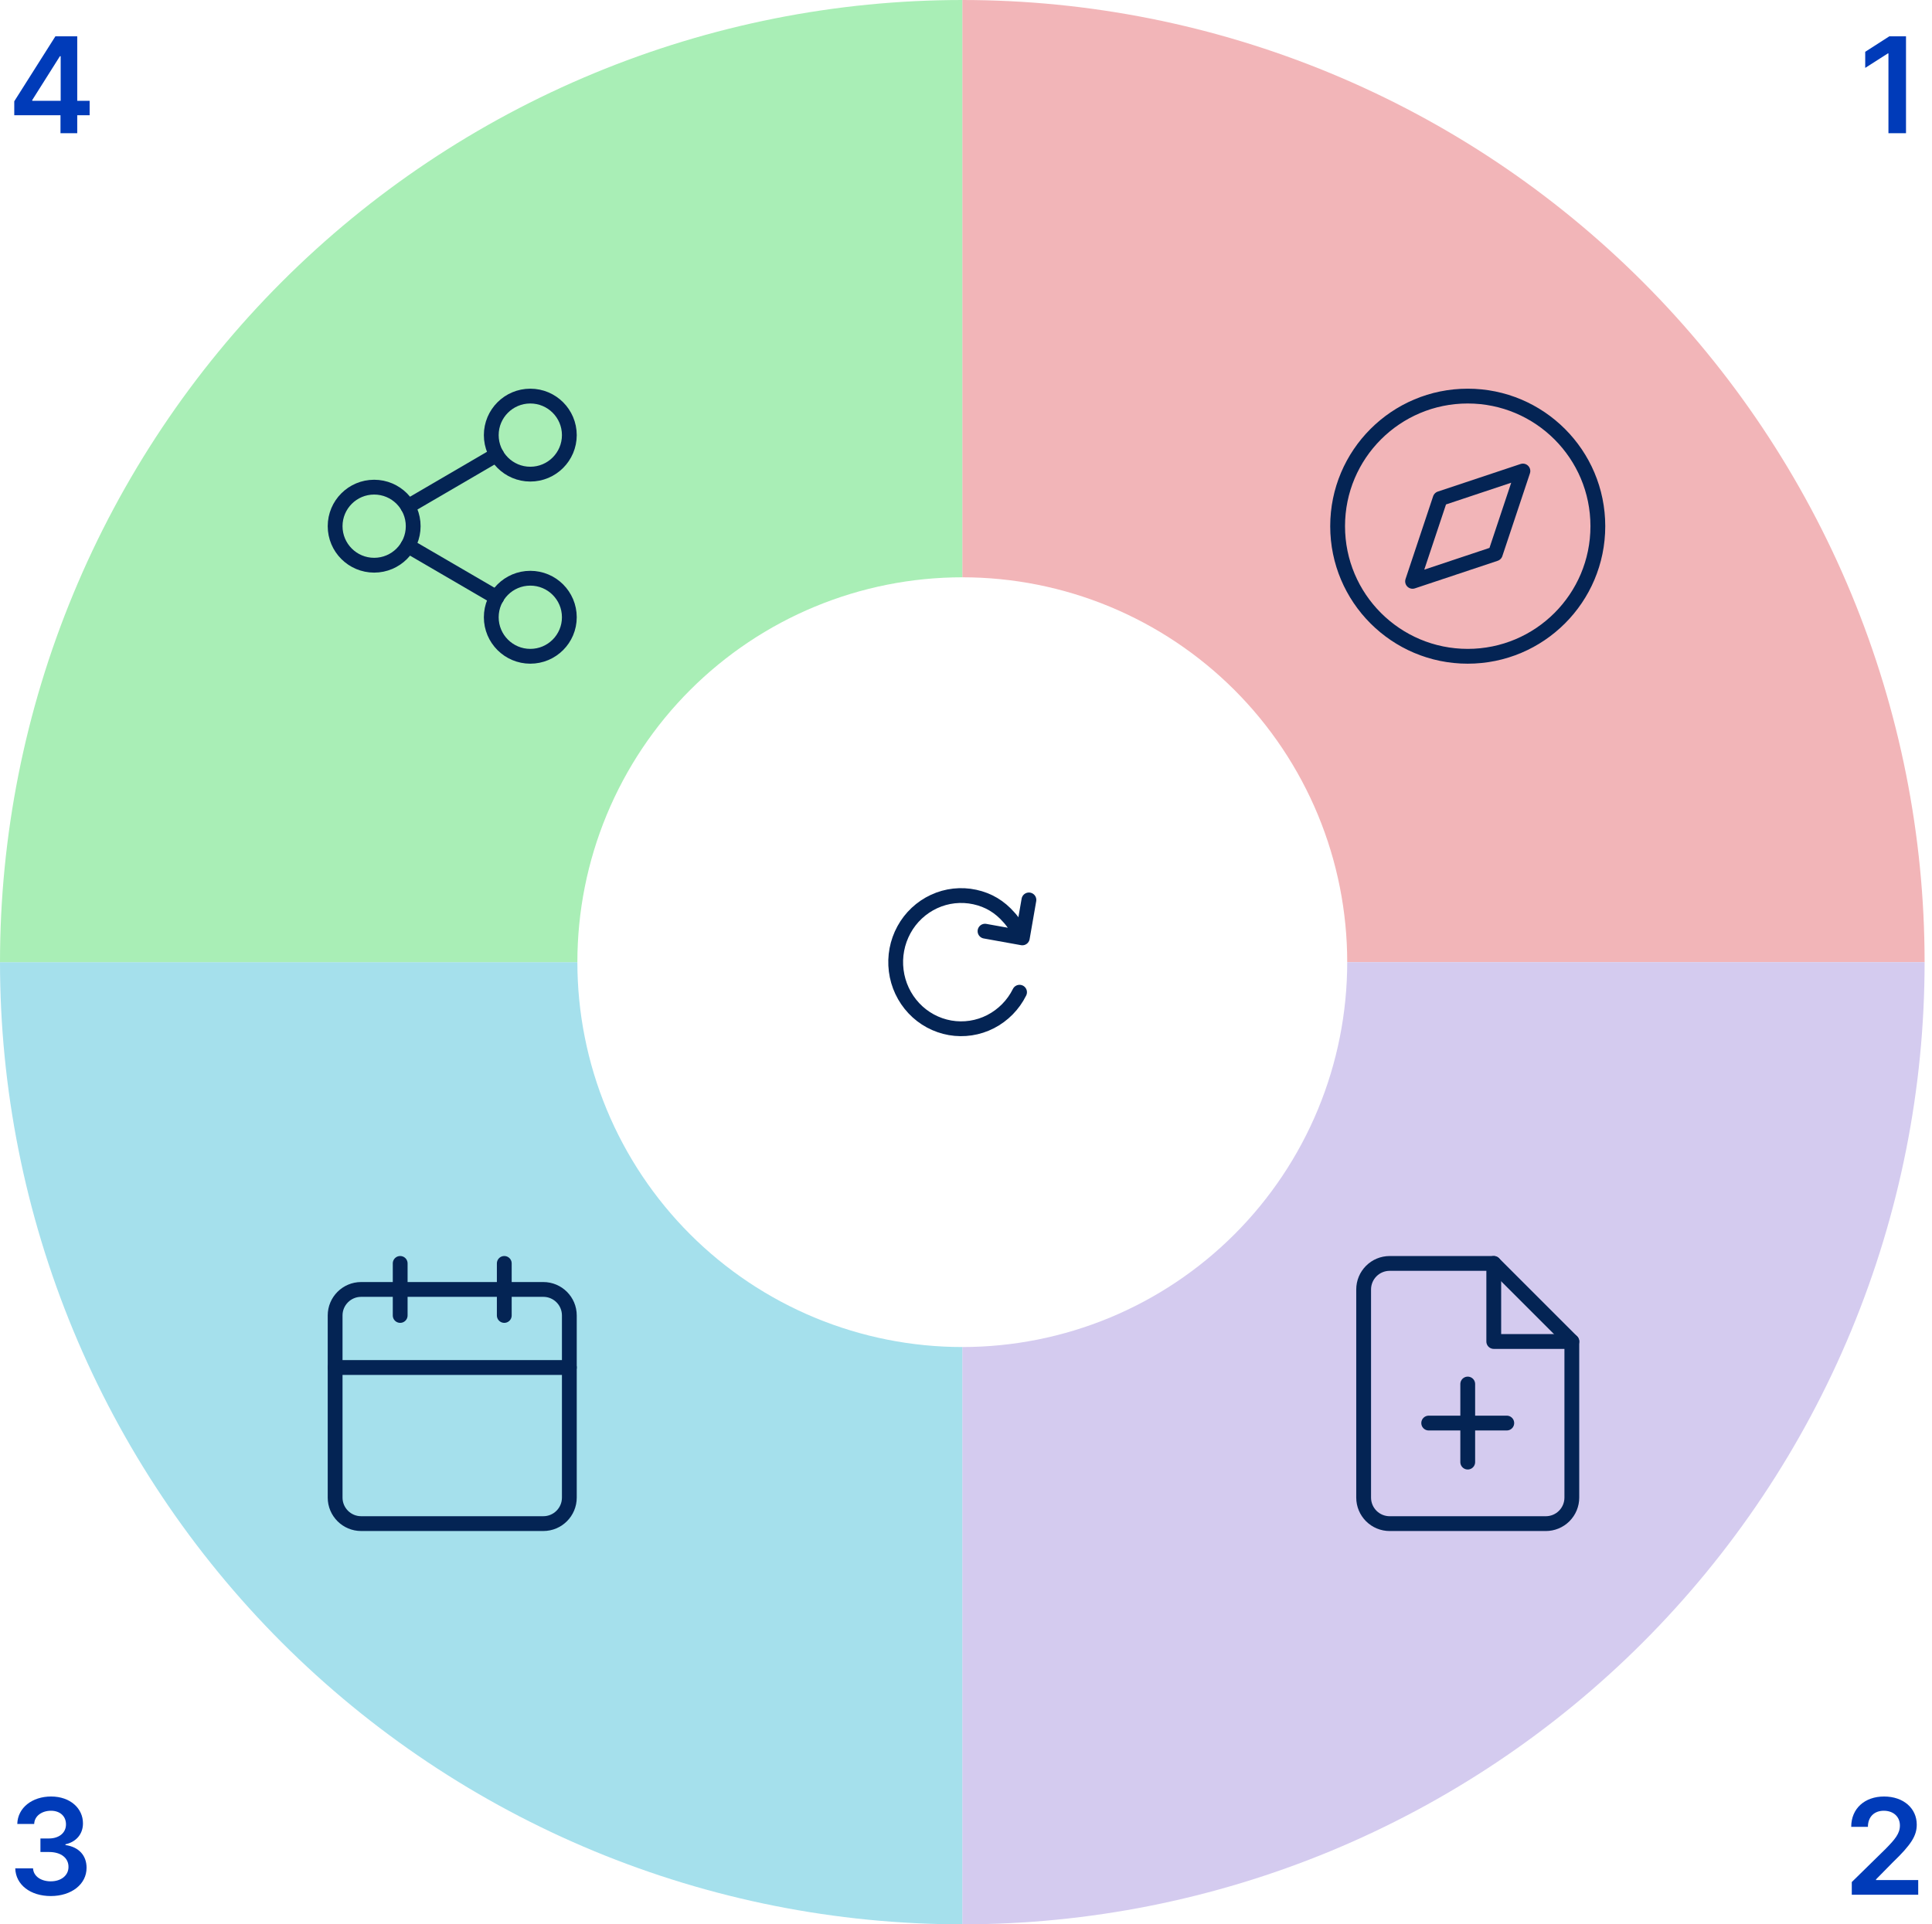 <svg width="261" height="260" viewBox="0 0 261 260" fill="none" xmlns="http://www.w3.org/2000/svg">
<path d="M257.488 4.909H255.232L251.978 6.999V9.173L255.04 7.217H255.116V18H257.488V4.909Z" fill="#003BB9"/>
<path d="M1.927 15.571H8.172V18H10.435V15.571H12.109V13.621H10.435V4.909H7.482L1.927 13.685V15.571ZM8.197 13.621H4.356V13.519L8.095 7.594H8.197V13.621Z" fill="#003BB9"/>
<path d="M6.862 256.179C9.661 256.179 11.7 254.575 11.694 252.363C11.7 250.727 10.678 249.55 8.843 249.288V249.186C10.262 248.879 11.214 247.825 11.208 246.354C11.214 244.36 9.514 242.73 6.9 242.73C4.356 242.73 2.387 244.245 2.336 246.438H4.618C4.656 245.338 5.679 244.654 6.887 244.654C8.108 244.654 8.92 245.396 8.913 246.495C8.92 247.639 7.974 248.4 6.619 248.4H5.462V250.228H6.619C8.274 250.228 9.259 251.059 9.252 252.241C9.259 253.398 8.255 254.191 6.855 254.191C5.538 254.191 4.522 253.507 4.464 252.44H2.061C2.125 254.651 4.1 256.179 6.862 256.179Z" fill="#003BB9"/>
<path d="M250.163 256H259.138V254.018H253.436V253.929L255.692 251.634C258.237 249.192 258.94 248.004 258.94 246.527C258.94 244.335 257.156 242.73 254.523 242.73C251.928 242.73 250.087 244.341 250.087 246.827H252.343C252.343 245.491 253.187 244.654 254.491 244.654C255.737 244.654 256.664 245.415 256.664 246.648C256.664 247.741 255.999 248.521 254.708 249.832L250.163 254.287V256Z" fill="#003BB9"/>
<path d="M130 0C147.072 2.0358e-07 163.977 3.363 179.749 9.896C195.521 16.429 209.852 26.005 221.924 38.076C233.995 50.148 243.571 64.479 250.104 80.251C256.637 96.023 260 112.928 260 130H182C182 123.171 180.655 116.409 178.042 110.1C175.428 103.792 171.598 98.059 166.77 93.23C161.941 88.402 156.208 84.572 149.9 81.958C143.591 79.345 136.829 78 130 78V0Z" fill="#F2B5B8"/>
<path d="M260 130C260 147.072 256.637 163.977 250.104 179.749C243.571 195.521 233.995 209.852 221.924 221.924C209.852 233.995 195.521 243.571 179.749 250.104C163.976 256.637 147.072 260 130 260L130 182C136.829 182 143.591 180.655 149.9 178.042C156.208 175.428 161.941 171.598 166.77 166.77C171.598 161.941 175.428 156.208 178.042 149.9C180.655 143.591 182 136.829 182 130L260 130Z" fill="#D4CBEF"/>
<path d="M130 260C112.928 260 96.023 256.637 80.251 250.104C64.479 243.571 50.148 233.996 38.076 221.924C26.005 209.852 16.429 195.521 9.896 179.749C3.363 163.977 2.06451e-05 147.072 1.91526e-05 130L78 130C78 136.829 79.345 143.591 81.958 149.9C84.572 156.208 88.402 161.941 93.231 166.77C98.059 171.598 103.792 175.429 110.1 178.042C116.409 180.655 123.171 182 130 182L130 260Z" fill="#A5E0EC"/>
<path d="M-5.68248e-06 130C-6.22513e-06 112.928 3.363 96.023 9.896 80.251C16.429 64.479 26.005 50.148 38.076 38.076C50.148 26.005 64.479 16.429 80.251 9.896C96.023 3.363 112.928 2.55813e-05 130 2.48351e-05L130 78C123.171 78 116.409 79.345 110.1 81.958C103.792 84.572 98.059 88.402 93.23 93.231C88.402 98.059 84.572 103.792 81.958 110.1C79.345 116.409 78 123.171 78 130L-5.68248e-06 130Z" fill="#A9EEB6"/>
<path d="M198.281 88.672C207.989 88.672 215.859 80.802 215.859 71.094C215.859 61.386 207.989 53.516 198.281 53.516C188.573 53.516 180.703 61.386 180.703 71.094C180.703 80.802 188.573 88.672 198.281 88.672Z" stroke="#042454" stroke-width="2" stroke-linecap="round" stroke-linejoin="round"/>
<path d="M205.734 63.641L202.008 74.82L190.828 78.547L194.555 67.367L205.734 63.641Z" stroke="#042454" stroke-width="2" stroke-linecap="round" stroke-linejoin="round"/>
<path d="M201.797 170.705H187.735C186.802 170.705 185.908 171.075 185.249 171.735C184.589 172.394 184.219 173.288 184.219 174.221V202.346C184.219 203.278 184.589 204.172 185.249 204.832C185.908 205.491 186.802 205.861 187.735 205.861H208.828C209.761 205.861 210.655 205.491 211.314 204.832C211.974 204.172 212.344 203.278 212.344 202.346V181.252L201.797 170.705Z" stroke="#042454" stroke-width="2" stroke-linecap="round" stroke-linejoin="round"/>
<path d="M201.797 170.705V181.252H212.344" stroke="#042454" stroke-width="2" stroke-linecap="round" stroke-linejoin="round"/>
<path d="M198.281 197.547V187" stroke="#042454" stroke-width="2" stroke-linecap="round" stroke-linejoin="round"/>
<path d="M193.008 192.273H203.555" stroke="#042454" stroke-width="2" stroke-linecap="round" stroke-linejoin="round"/>
<path d="M73.398 174.219H48.789C46.847 174.219 45.273 175.793 45.273 177.734V202.344C45.273 204.285 46.847 205.859 48.789 205.859H73.398C75.34 205.859 76.914 204.285 76.914 202.344V177.734C76.914 175.793 75.34 174.219 73.398 174.219Z" stroke="#042454" stroke-width="2" stroke-linecap="round" stroke-linejoin="round"/>
<path d="M68.125 170.703V177.734" stroke="#042454" stroke-width="2" stroke-linecap="round" stroke-linejoin="round"/>
<path d="M54.062 170.703V177.734" stroke="#042454" stroke-width="2" stroke-linecap="round" stroke-linejoin="round"/>
<path d="M45.273 184.766H76.914" stroke="#042454" stroke-width="2" stroke-linecap="round" stroke-linejoin="round"/>
<path d="M71.641 64.062C74.553 64.062 76.914 61.702 76.914 58.789C76.914 55.877 74.553 53.516 71.641 53.516C68.728 53.516 66.367 55.877 66.367 58.789C66.367 61.702 68.728 64.062 71.641 64.062Z" stroke="#042454" stroke-width="2" stroke-linecap="round" stroke-linejoin="round"/>
<path d="M50.547 76.367C53.459 76.367 55.82 74.006 55.82 71.094C55.82 68.181 53.459 65.82 50.547 65.82C47.634 65.82 45.273 68.181 45.273 71.094C45.273 74.006 47.634 76.367 50.547 76.367Z" stroke="#042454" stroke-width="2" stroke-linecap="round" stroke-linejoin="round"/>
<path d="M71.641 88.672C74.553 88.672 76.914 86.311 76.914 83.398C76.914 80.486 74.553 78.125 71.641 78.125C68.728 78.125 66.367 80.486 66.367 83.398C66.367 86.311 68.728 88.672 71.641 88.672Z" stroke="#042454" stroke-width="2" stroke-linecap="round" stroke-linejoin="round"/>
<path d="M55.1 73.748L67.106 80.744" stroke="#042454" stroke-width="2" stroke-linecap="round" stroke-linejoin="round"/>
<path d="M67.088 61.443L55.1 68.439" stroke="#042454" stroke-width="2" stroke-linecap="round" stroke-linejoin="round"/>
<path d="M137.734 134.06C136.888 135.77 135.516 137.164 133.819 138.038C132.134 138.903 130.214 139.195 128.348 138.87C126.477 138.541 124.762 137.614 123.461 136.23C122.148 134.832 121.312 133.054 121.073 131.151C120.83 129.243 121.196 127.308 122.117 125.621C123.03 123.946 124.456 122.609 126.186 121.806C127.904 121.01 129.835 120.796 131.686 121.198C133.536 121.599 135.052 122.511 136.306 123.953C136.457 124.113 137.041 124.759 137.526 125.734" stroke="#042454" stroke-width="2" stroke-linecap="round" stroke-linejoin="round"/>
<path d="M133.069 125.813L138.109 126.72L139 121.59" stroke="#042454" stroke-width="2" stroke-linecap="round" stroke-linejoin="round"/>
</svg>

